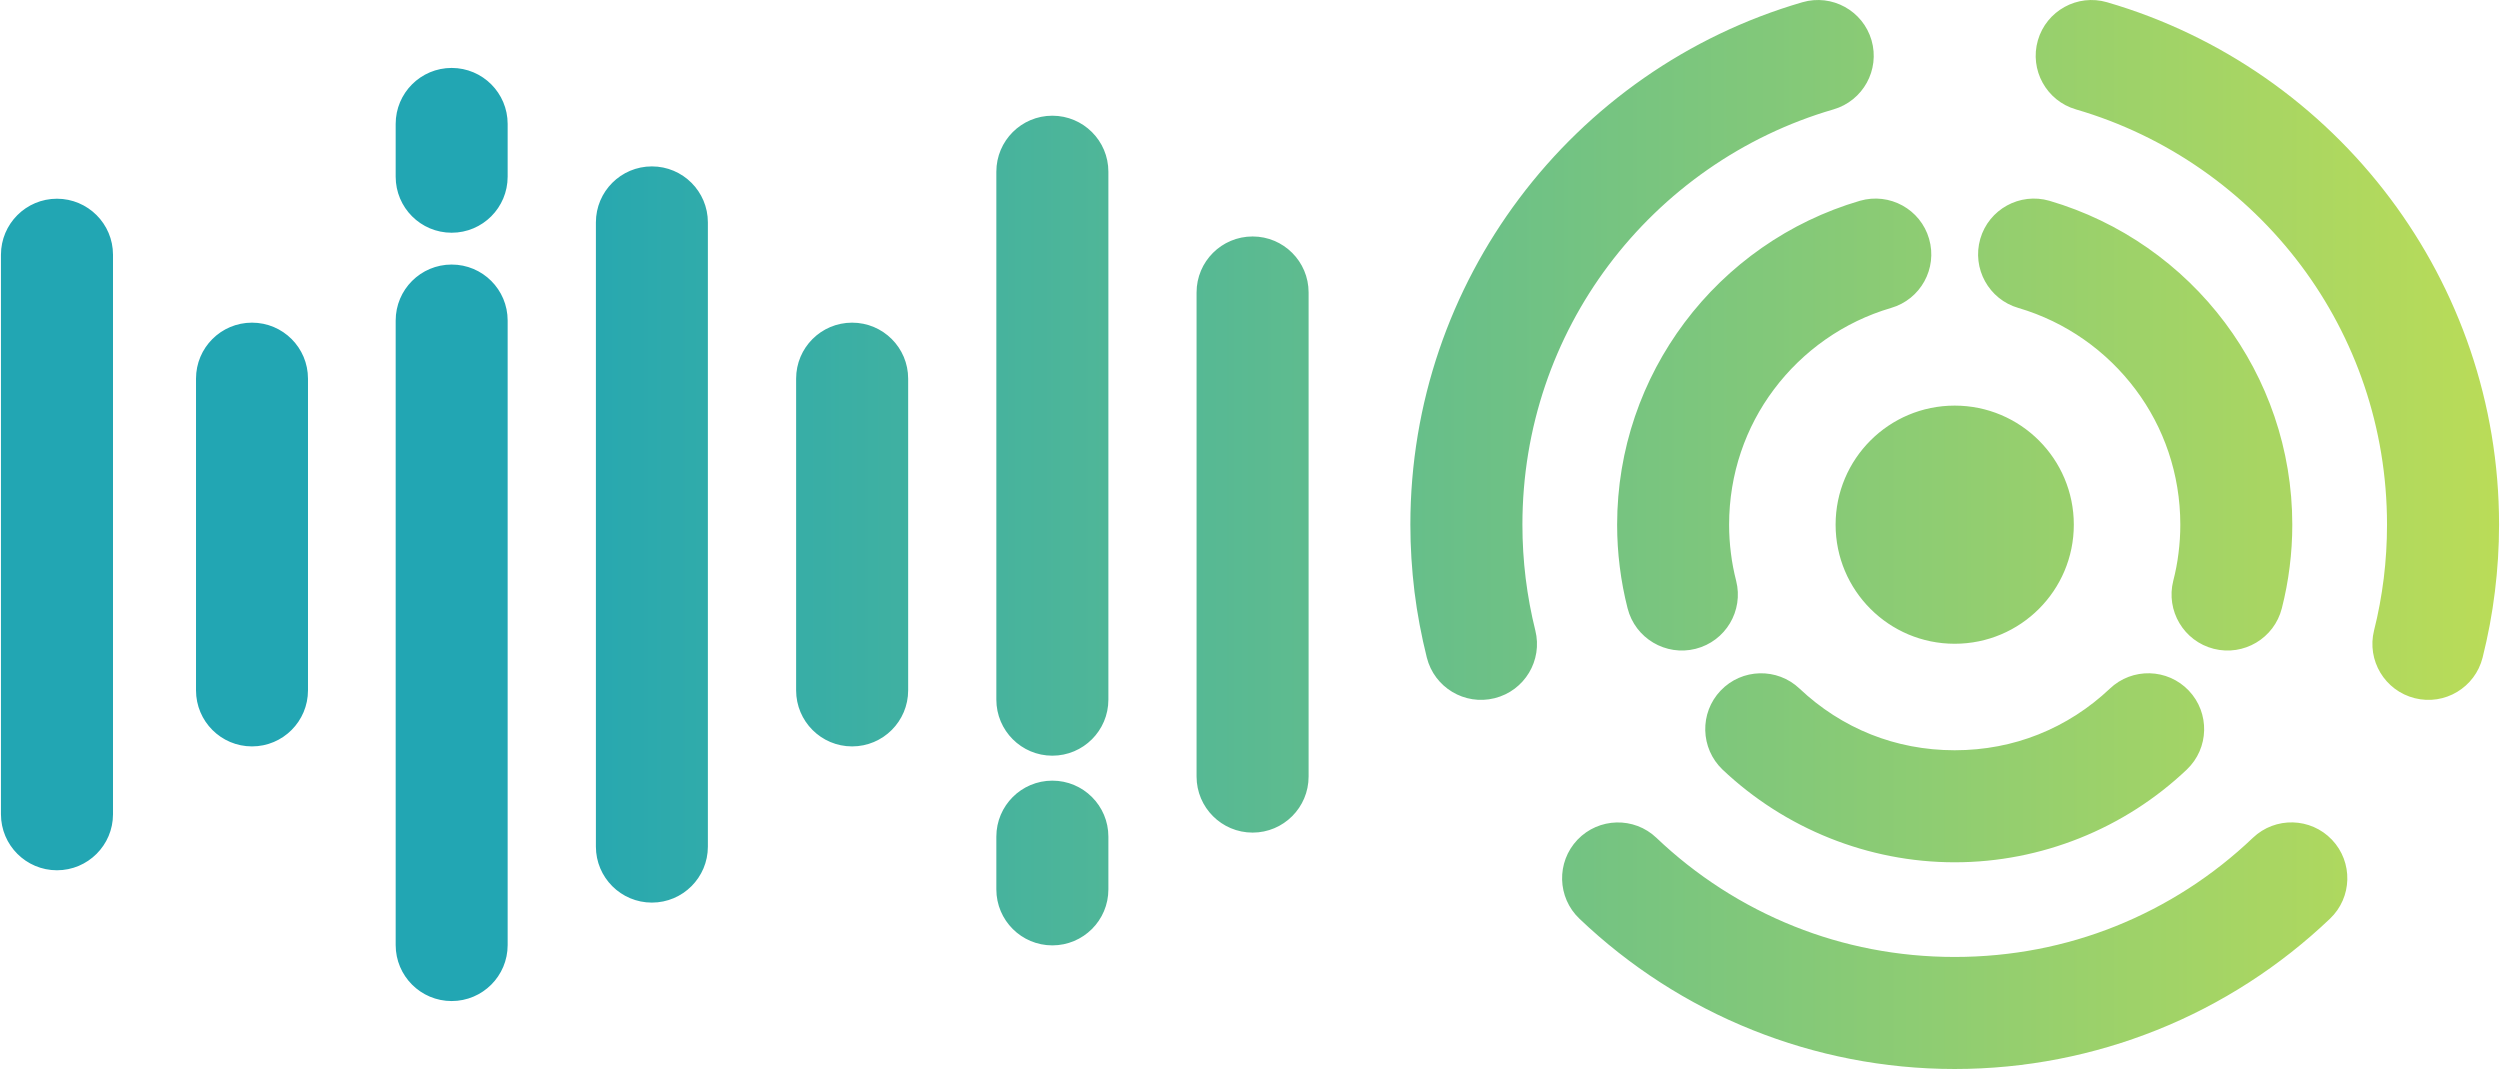 <?xml version="1.0" encoding="UTF-8"?>
<!DOCTYPE svg PUBLIC "-//W3C//DTD SVG 1.1//EN" "http://www.w3.org/Graphics/SVG/1.1/DTD/svg11.dtd">
<!-- Creator: CorelDRAW 2019 (64 Bit) -->
<svg xmlns="http://www.w3.org/2000/svg" xml:space="preserve" width="1326px" height="567px" version="1.1" style="shape-rendering:geometricPrecision; text-rendering:geometricPrecision; image-rendering:optimizeQuality; fill-rule:evenodd; clip-rule:evenodd"
viewBox="0 0 401.12 171.65"
 xmlns:xlink="http://www.w3.org/1999/xlink">
 <defs>
  <style type="text/css">
   <![CDATA[
    .fil0 {fill:url(#id0)}
   ]]>
  </style>
  <linearGradient id="id0" gradientUnits="userSpaceOnUse" x1="83.36" y1="85.82" x2="400.97" y2="85.82">
   <stop offset="0" style="stop-opacity:1; stop-color:#22A6B3"/>
   <stop offset="1" style="stop-opacity:1; stop-color:#BADC58"/>
  </linearGradient>
 </defs>
 <g id="Camada_x0020_1">
  <path class="fil0" d="M191.98 46.96c0,-4.97 4.03,-8.99 9,-8.99 4.96,0 8.99,4.02 8.99,8.99l0 77.73c0,4.97 -4.03,9 -8.99,9 -4.97,0 -9,-4.03 -9,-9l0 -77.73zm-32.15 -19.39c0,-4.97 4.03,-8.99 8.99,-8.99 4.97,0 9,4.02 9,8.99l0 84.77c0,4.97 -4.03,9 -9,9 -4.96,0 -8.99,-4.03 -8.99,-9l0 -84.77zm-32.15 33.23c0,-4.97 4.02,-8.99 8.99,-8.99 4.97,0 9,4.02 9,8.99l0 50.05c0,4.97 -4.03,9 -9,9 -4.97,0 -8.99,-4.03 -8.99,-9l0 -50.05zm-32.15 -25.09c0,-4.96 4.02,-8.99 8.99,-8.99 4.97,0 8.99,4.03 8.99,8.99l0 100.23c0,4.96 -4.02,8.99 -8.99,8.99 -4.97,0 -8.99,-4.03 -8.99,-8.99l0 -100.23zm-32.15 15.76c0,-4.97 4.02,-8.99 8.99,-8.99 4.97,0 8.99,4.02 8.99,8.99l0 100.28c0,4.96 -4.02,8.99 -8.99,8.99 -4.97,0 -8.99,-4.03 -8.99,-8.99l0 -100.28zm-63.38 -10.57c0,-4.96 4.03,-8.99 8.99,-8.99 4.97,0 9,4.03 9,8.99l0 89.85c0,4.96 -4.03,8.99 -9,8.99 -4.96,0 -8.99,-4.03 -8.99,-8.99l0 -89.85zm361.6 93.62c3.59,-3.41 9.27,-3.27 12.69,0.32 3.41,3.59 3.27,9.27 -0.32,12.68 -7.98,7.6 -17.4,13.72 -27.81,17.88 -10.08,4.03 -21.03,6.25 -32.45,6.25 -11.41,0 -22.36,-2.22 -32.44,-6.25 -10.41,-4.16 -19.83,-10.27 -27.81,-17.88 -3.59,-3.41 -3.73,-9.09 -0.32,-12.68 3.42,-3.58 9.1,-3.72 12.68,-0.31 6.35,6.05 13.85,10.91 22.13,14.22 7.92,3.17 16.61,4.91 25.76,4.91 9.16,0 17.85,-1.74 25.77,-4.91 8.28,-3.31 15.77,-8.17 22.12,-14.23zm-28.41 -116.95c-4.76,-1.38 -7.49,-6.35 -6.12,-11.1 1.38,-4.75 6.35,-7.49 11.1,-6.11 18.4,5.35 34.29,16.59 45.49,31.53 10.96,14.62 17.46,32.75 17.46,52.36 0,3.62 -0.23,7.21 -0.67,10.76 -0.43,3.55 -1.1,7.08 -1.97,10.57 -1.2,4.81 -6.08,7.74 -10.89,6.53 -4.81,-1.2 -7.74,-6.07 -6.54,-10.89 0.68,-2.69 1.2,-5.49 1.56,-8.39 0.34,-2.79 0.52,-5.66 0.52,-8.58 0,-15.65 -5.14,-30.05 -13.8,-41.61 -8.91,-11.88 -21.54,-20.82 -36.14,-25.07zm-86.82 83.65c1.21,4.82 -1.72,9.69 -6.53,10.89 -4.81,1.21 -9.69,-1.72 -10.89,-6.53 -0.87,-3.49 -1.54,-7.02 -1.98,-10.57 -0.43,-3.55 -0.66,-7.14 -0.66,-10.76 0,-19.61 6.5,-37.74 17.46,-52.36 11.2,-14.94 27.09,-26.18 45.49,-31.53 4.75,-1.38 9.72,1.36 11.1,6.11 1.37,4.75 -1.36,9.72 -6.12,11.1 -14.6,4.25 -27.23,13.19 -36.14,25.07 -8.66,11.56 -13.8,25.96 -13.8,41.61 0,2.93 0.18,5.79 0.52,8.59 0.36,2.89 0.88,5.7 1.55,8.38zm92.25 9.36c3.59,-3.42 9.27,-3.27 12.68,0.31 3.41,3.59 3.27,9.27 -0.32,12.68 -4.93,4.68 -10.77,8.45 -17.24,11.03 -6.25,2.49 -13.01,3.86 -20.03,3.86 -7.01,0 -13.77,-1.37 -20.02,-3.86 -6.47,-2.58 -12.31,-6.35 -17.25,-11.02 -3.58,-3.42 -3.73,-9.1 -0.31,-12.69 3.41,-3.58 9.09,-3.72 12.68,-0.31 3.32,3.14 7.21,5.66 11.48,7.36 4.1,1.63 8.62,2.53 13.42,2.53 4.81,0 9.33,-0.9 13.42,-2.53 4.28,-1.7 8.17,-4.22 11.49,-7.36zm-14.68 -61.13c-4.75,-1.37 -7.49,-6.34 -6.12,-11.1 1.38,-4.75 6.35,-7.48 11.1,-6.11 11.4,3.34 21.25,10.31 28.18,19.56 6.8,9.08 10.82,20.32 10.82,32.45 0,2.27 -0.14,4.53 -0.42,6.75 -0.28,2.28 -0.71,4.52 -1.26,6.68 -1.22,4.81 -6.12,7.72 -10.93,6.5 -4.81,-1.22 -7.72,-6.12 -6.5,-10.93 0.37,-1.44 0.66,-2.93 0.84,-4.43 0.19,-1.48 0.29,-3.01 0.29,-4.57 0,-8.18 -2.67,-15.69 -7.18,-21.7 -4.64,-6.2 -11.22,-10.87 -18.82,-13.1zm-45.32 43.81c1.22,4.81 -1.69,9.7 -6.5,10.92 -4.81,1.22 -9.71,-1.69 -10.93,-6.5 -0.55,-2.16 -0.98,-4.4 -1.26,-6.68 -0.28,-2.22 -0.42,-4.48 -0.42,-6.75 0,-12.13 4.02,-23.37 10.82,-32.45 6.93,-9.25 16.77,-16.22 28.17,-19.56 4.76,-1.37 9.73,1.36 11.1,6.11 1.38,4.76 -1.36,9.73 -6.11,11.1 -7.6,2.23 -14.18,6.9 -18.82,13.1 -4.51,6.01 -7.18,13.52 -7.18,21.7 0,1.56 0.1,3.09 0.29,4.58 0.18,1.49 0.47,2.98 0.84,4.43zm35.09 -28.13c10.57,0 19.13,8.56 19.13,19.12 0,10.56 -8.56,19.12 -19.13,19.12 -10.56,0 -19.12,-8.56 -19.12,-19.12 0,-10.56 8.56,-19.12 19.12,-19.12zm-282.39 -4.33c0,-4.97 4.02,-8.99 8.99,-8.99 4.97,0 8.99,4.02 8.99,8.99l0 50.05c0,4.97 -4.02,9 -8.99,9 -4.97,0 -8.99,-4.03 -8.99,-9l0 -50.05zm128.51 73.54c0,-4.97 4.03,-8.99 8.99,-8.99 4.97,0 9,4.02 9,8.99l0 8.47c0,4.97 -4.03,8.99 -9,8.99 -4.96,0 -8.99,-4.02 -8.99,-8.99l0 -8.47zm-96.45 -114.44c0,-4.96 4.02,-8.99 8.99,-8.99 4.97,0 8.99,4.03 8.99,8.99l0 8.47c0,4.97 -4.02,9 -8.99,9 -4.97,0 -8.99,-4.03 -8.99,-9l0 -8.47z"/>
 </g>
</svg>
